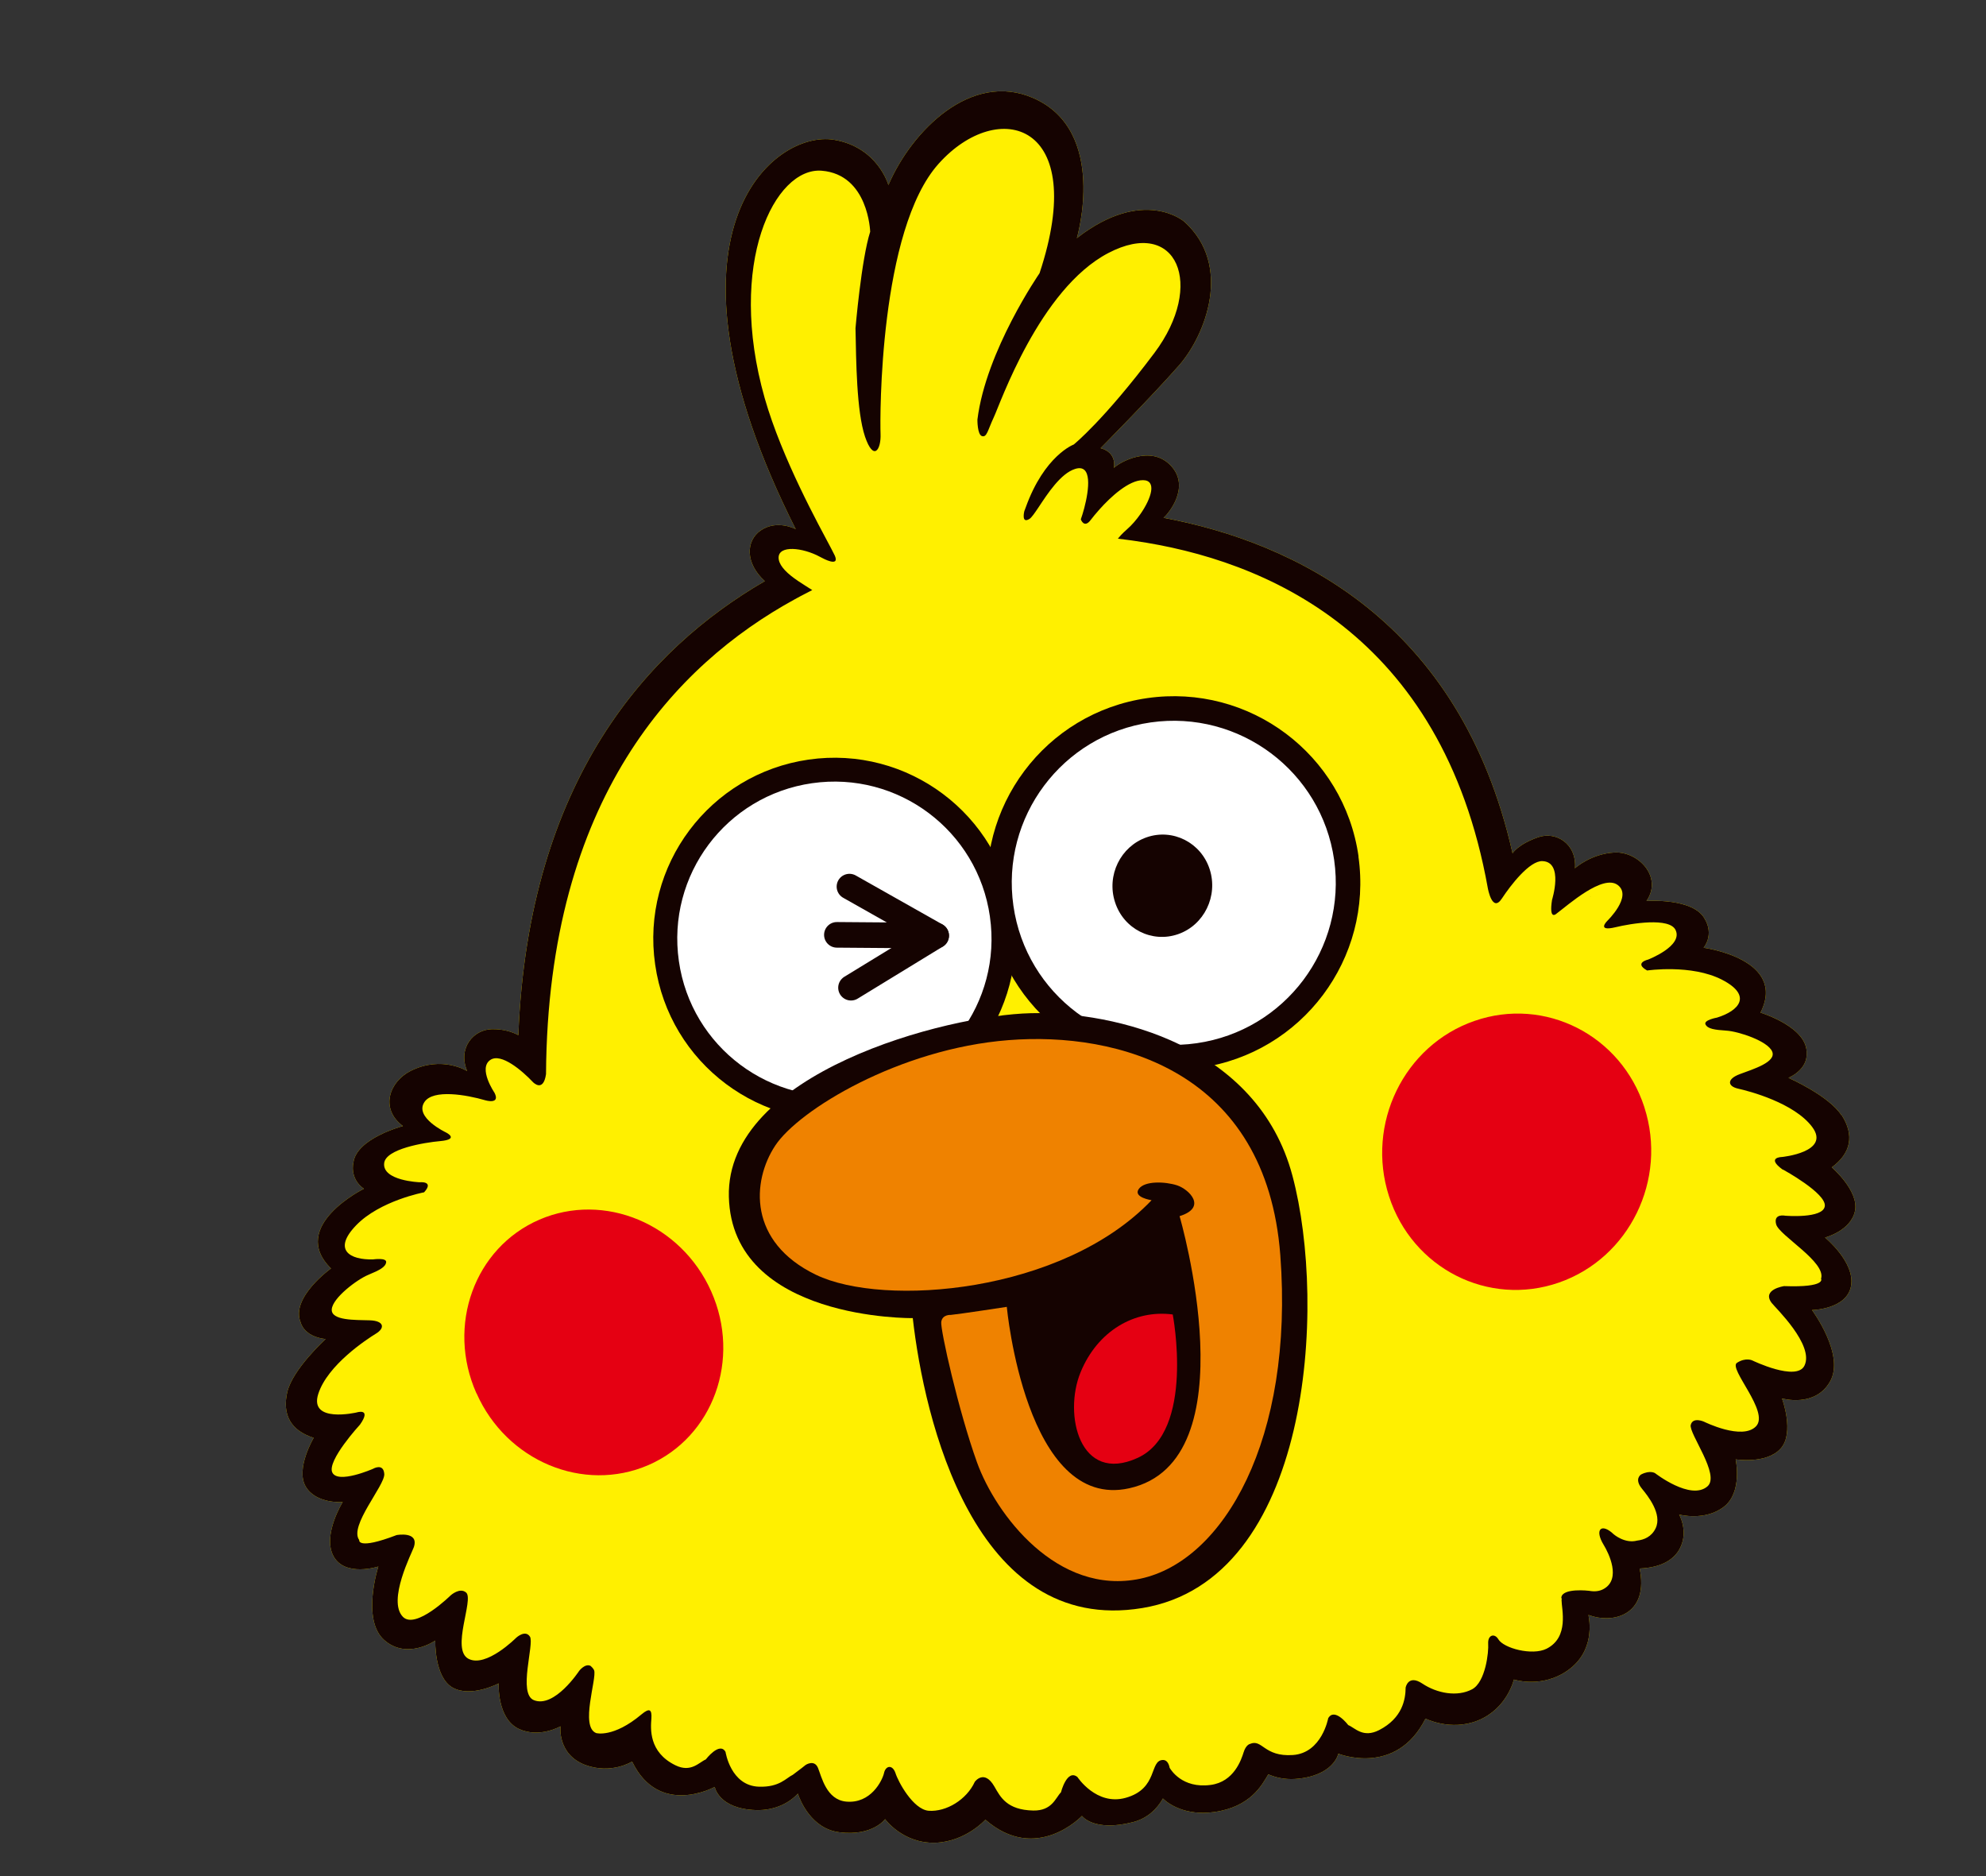 <svg id="_レイヤー_1" data-name="レイヤー 1" xmlns="http://www.w3.org/2000/svg" viewBox="0 0 180 170"><rect x="0" y="0" width="180" height="170" fill="#333333" stroke="none"/><defs><style>.cls-1{fill:none;stroke:#150301;stroke-linecap:round;stroke-linejoin:round;stroke-width:2.32px}.cls-2{fill:#150301}.cls-2,.cls-3,.cls-4{stroke-width:0}.cls-3{fill:#e50012}.cls-4{fill:#fff}</style></defs><path d="M166.92 101.09c-1.13-1.8-4.82-3.42-4.82-3.42 1.81-.86 1.64-2.16 1.64-2.16.18-2.43-4.18-3.75-4.18-3.75 2.45-4.86-5.15-5.88-5.15-5.88.96-1.31.13-2.55.13-2.55-.97-2-5.31-1.69-5.31-1.69 1.5-2.19-.77-4.51-2.91-4.39-2.07.11-3.49 1.35-3.57 1.42v.04l-.02-.03s.01 0 .02-.01c.16-2.25-1.76-3.35-3.32-2.81-1.85.64-2.34 1.46-2.34 1.46-4.76-21.07-19.77-28.17-31.63-30.4l.23-.23s2.29-2.46.46-4.46c-1.82-2-4.74-.3-5.19.17 0 0 .32-1.38-1.21-1.79 0 0 4.71-4.76 7.11-7.5 2.4-2.74 4.88-9.07.47-13.03 0 0-3.68-3.2-9.73 1.5 0 0 2.86-9.71-3.94-12.69-5.64-2.48-11.03 2.97-13.14 7.88 0 0-.95-3.43-4.92-4.1-5.5-.93-17.03 8.41-3.48 35.28 0 0-1.68-.91-3.18.12-1.35.94-1.41 2.97.38 4.59-10.55 6.1-21.42 17.98-22.34 41.12v.02c-.56-.3-1.36-.56-2.4-.54-1.66.03-3.13 1.71-2.23 3.82v-.02s-2.28-1.45-5.13-.02c-1.91.96-2.83 3.4-.7 5 0 0-4.21 1.1-4.49 3.31 0 0-.38 1.43.95 2.37 0 0-6.87 3.4-2.98 7.22 0 0-3.7 2.65-2.75 4.89 0 0 .26 1.28 2.26 1.51 0 0-2.98 2.72-3.47 4.79-.48 2.07.32 3.5 2.39 4.16 0 0-1.66 2.8-.73 4.4.93 1.61 3.36 1.42 3.36 1.42s-1.87 3.01-.83 4.91c1.05 1.91 4.06.93 4.06.93s-1.55 4.8.52 6.65c2.07 1.85 4.64.06 4.64.06s-.1 3.31 1.57 4.26c1.67.94 4.18-.38 4.18-.38s-.18 3.21 1.86 4.14c1.84.84 3.74-.25 3.74-.25s-.31 2.53 2.24 3.5c2.39.88 4.25-.31 4.25-.31 2.45 5.08 7.49 2.3 7.49 2.3s.34 1.99 3.74 2.1c1.75.05 3.06-.69 3.79-1.49.22.65 1.25 3.19 3.77 3.5 3.02.38 4.14-1.19 4.14-1.19s1.6 2.22 4.55 2.14c2.76-.1 4.54-2.09 4.54-2.09 4.62 4.03 8.75-.34 8.75-.34s1.08 1.48 4.63.56c1.29-.33 2.18-1.19 2.71-2.14.51.51 2.07 1.58 4.62 1.23 3.35-.46 4.37-2.48 4.93-3.42.67.29 1.48.48 2.44.42 3.5-.25 3.91-2.29 3.91-2.29s5.23 2.12 7.9-3.18c0 0 2.28 1.17 4.76.17 2.65-1.08 3.25-3.71 3.25-3.71s2.19.72 4.38-.51c2.85-1.61 2.56-4.4 2.38-5.34.26.08.44.14.44.14 2.1.57 5.01-.33 4.2-4.35 4.36-.19 3.98-3.42 3.98-3.42-.04-.82-.4-1.47-.4-1.47s2.32.63 4.05-.7c1.72-1.32 1.07-4.3 1.07-4.3s2.8.45 4.08-.98c1.28-1.43.12-4.54.12-4.54s3 .87 4.36-1.54c1.37-2.42-1.64-6.47-1.64-6.47s3.16-.05 3.54-2.19c.38-2.14-2.36-4.38-2.36-4.38s2.36-.61 2.72-2.43c.36-1.81-2.11-3.93-2.11-3.93 1.75-1.29 2.05-2.91.92-4.7z" fill="#fff000" stroke-width="0"/><g><path class="cls-2" d="M144.15 81.27v-.04l-.02.01.02.03z"/><path class="cls-3" d="M149.04 100.34c-2.11-6.54-9.01-10.05-15.4-7.83-6.39 2.21-9.86 9.33-7.75 15.88 2.11 6.55 9.01 10.05 15.4 7.83 6.39-2.22 9.86-9.33 7.75-15.87zM43.18 126.25c-2.73-6.13-.18-13.18 5.7-15.73 5.88-2.54 12.85.37 15.58 6.5 2.73 6.14.18 13.19-5.7 15.74-5.88 2.54-12.85-.36-15.57-6.51z"/><g><path class="cls-2" d="M123.13 77.6c-1.32-9.25-9.9-15.67-19.15-14.34-9.24 1.32-15.67 9.89-14.35 19.14 1.33 9.25 9.9 15.68 19.14 14.35 9.25-1.32 15.67-9.89 14.35-19.14z"/><path class="cls-4" d="M120.92 77.92c-1.15-8.03-8.59-13.6-16.62-12.46-8.03 1.15-13.6 8.59-12.45 16.62 1.15 8.03 8.59 13.61 16.61 12.45 8.03-1.15 13.6-8.59 12.46-16.61z"/><path class="cls-2" d="M91.86 82.74c-1.28-8.97-9.6-15.2-18.57-13.91-8.97 1.29-15.21 9.6-13.91 18.57 1.28 8.97 9.6 15.21 18.57 13.92 8.97-1.29 15.2-9.6 13.92-18.58z"/><path class="cls-4" d="M89.72 83.05c-1.11-7.79-8.33-13.2-16.12-12.08-7.79 1.12-13.19 8.33-12.07 16.12 1.11 7.79 8.33 13.2 16.12 12.08 7.78-1.11 13.19-8.33 12.07-16.11z"/><g><path class="cls-2" d="M82.73 119.44s-16.4.23-16.67-11c-.28-11.23 19.7-16.45 27.36-16.63 7.66-.19 20.58 2.92 23.72 14.73 3.15 11.8 1.68 36.64-13.6 39.17-15.28 2.53-19.79-17.25-20.81-26.26z"/><path d="M104.35 108.75s-1.67-.25-1.14-1.01 2.4-.68 3.48-.33c1.08.36 2.76 2 .22 2.79 0 0 6.51 22.21-4.57 24.66-9.37 2.07-11.09-16.44-11.09-16.44s-4.25.65-5.08.73c0 0-.77-.06-.86.64-.09.69 1.55 8.02 3.24 12.72 1.69 4.7 7.27 12.13 14.81 10.54 7.53-1.6 13.94-12.63 12.68-29.32-1.27-16.69-14.72-20.26-24.63-19.48-9.91.77-19.02 6.33-21.15 9.56-2.13 3.23-2.46 8.73 3.69 11.7 6.15 2.97 22.36 1.68 30.41-6.74z" fill="#ef8200" stroke-width="0"/><path class="cls-3" d="M106.29 119.11s2.05 10.62-3.19 13c-5.24 2.39-6.74-3.93-5.16-7.77 1.53-3.72 4.87-5.69 8.35-5.23z"/></g><polyline class="cls-1" points="76.99 80.34 84.85 84.78 75.85 84.71"/><line class="cls-1" x1="77.13" y1="89.5" x2="84.85" y2="84.78"/></g><path class="cls-2" d="M109.64 78.77c-.78-2.42-3.34-3.72-5.71-2.9-2.37.82-3.66 3.46-2.87 5.88.78 2.43 3.34 3.72 5.71 2.9 2.37-.82 3.65-3.46 2.87-5.88z"/><path class="cls-2" d="M166.92 101.09c-1.13-1.8-4.82-3.42-4.82-3.42 1.81-.86 1.64-2.16 1.64-2.16.18-2.43-4.18-3.75-4.18-3.75 2.45-4.86-5.15-5.88-5.15-5.88.96-1.31.13-2.55.13-2.55-.97-2-5.31-1.69-5.31-1.69 1.5-2.19-.77-4.51-2.91-4.39-2.07.11-3.49 1.35-3.57 1.42v.04l-.02-.03s.01 0 .02-.01c.16-2.25-1.76-3.35-3.32-2.81-1.85.64-2.34 1.46-2.34 1.46-4.76-21.07-19.77-28.17-31.63-30.4l.23-.23s2.29-2.46.46-4.46c-1.82-2-4.74-.3-5.19.17 0 0 .32-1.38-1.21-1.79 0 0 4.71-4.76 7.11-7.5 2.4-2.74 4.88-9.07.47-13.03 0 0-3.68-3.2-9.73 1.5 0 0 2.86-9.71-3.94-12.69-5.64-2.48-11.03 2.97-13.14 7.88 0 0-.95-3.43-4.92-4.1-5.5-.93-17.03 8.41-3.48 35.28 0 0-1.68-.91-3.18.12-1.35.94-1.41 2.97.38 4.59-10.55 6.1-21.42 17.98-22.34 41.12v.02c-.56-.3-1.36-.56-2.4-.54-1.66.03-3.13 1.71-2.23 3.82v-.02s-2.28-1.45-5.13-.02c-1.91.96-2.83 3.4-.7 5 0 0-4.21 1.1-4.49 3.31 0 0-.38 1.43.95 2.37 0 0-6.87 3.4-2.98 7.22 0 0-3.7 2.65-2.75 4.89 0 0 .26 1.28 2.26 1.51 0 0-2.98 2.72-3.47 4.79-.48 2.07.32 3.5 2.39 4.16 0 0-1.66 2.8-.73 4.4.93 1.61 3.36 1.42 3.36 1.42s-1.87 3.01-.83 4.91c1.05 1.91 4.06.93 4.06.93s-1.55 4.8.52 6.65c2.07 1.85 4.64.06 4.64.06s-.1 3.31 1.57 4.26c1.67.94 4.18-.38 4.18-.38s-.18 3.21 1.86 4.14c1.84.84 3.74-.25 3.74-.25s-.31 2.53 2.24 3.5c2.39.88 4.25-.31 4.25-.31 2.45 5.08 7.49 2.3 7.49 2.3s.34 1.99 3.74 2.1c1.75.05 3.06-.69 3.79-1.49.22.65 1.25 3.19 3.77 3.5 3.02.38 4.14-1.19 4.14-1.19s1.6 2.22 4.55 2.14c2.76-.1 4.54-2.09 4.54-2.09 4.62 4.03 8.75-.34 8.75-.34s1.08 1.48 4.63.56c1.29-.33 2.18-1.19 2.71-2.14.51.51 2.07 1.58 4.62 1.23 3.35-.46 4.37-2.48 4.93-3.42.67.29 1.48.48 2.44.42 3.5-.25 3.91-2.29 3.91-2.29s5.23 2.12 7.9-3.18c0 0 2.28 1.17 4.76.17 2.65-1.08 3.25-3.71 3.25-3.71s2.19.72 4.38-.51c2.85-1.61 2.56-4.4 2.38-5.34.26.08.44.14.44.14 2.1.57 5.01-.33 4.2-4.35 4.36-.19 3.98-3.42 3.98-3.42-.04-.82-.4-1.47-.4-1.47s2.32.63 4.05-.7c1.72-1.32 1.07-4.3 1.07-4.3s2.8.45 4.08-.98c1.28-1.43.12-4.54.12-4.54s3 .87 4.36-1.54c1.37-2.42-1.64-6.47-1.64-6.47s3.16-.05 3.54-2.19c.38-2.14-2.36-4.38-2.36-4.38s2.36-.61 2.72-2.43c.36-1.81-2.11-3.93-2.11-3.93 1.75-1.29 2.05-2.91.92-4.7zm-5.3 4.9s3.92 2.14 3.77 3.3c-.14 1.16-3.59.87-3.59.87s-1.09-.23-.82.78c.27 1.01 4.56 3.42 4.07 4.93 0 0 .52.81-3.35.67 0 0-2.06.3-1.12 1.53.31.41 3.87 3.8 2.97 5.67-.71 1.48-4.72-.46-4.72-.46s-.59-.31-1.4.21c-.81.51 2.98 4.44 1.73 5.75-1.25 1.31-4.71-.41-4.71-.41s-1.02-.47-1.21.29c-.19.76 2.71 4.55 1.51 5.57-1.52 1.31-4.73-1.19-4.73-1.19s-.44-.32-1.28.11c0 0-.66.39.08 1.29.54.66 1.85 2.29 1.24 3.58-.37.78-1.06 1.05-1.68 1.12-1.12.3-2.12-.57-2.12-.57-1.12-1.07-1.77-.44-.91.96.47.77 1.59 3.08.02 3.98-.39.23-.85.27-1.34.18 0 0-2.42-.29-2.52.61 0 .04.03.08.04.13 0 .04-.02.05-.02.09 0 .83.72 3.37-1.36 4.42-1.3.65-3.9-.05-4.37-.86-.33-.56-.96-.41-.92.39.06.77-.24 3.48-1.45 4.14-1.35.72-3.19.37-4.51-.51-1.3-.87-1.52.36-1.52.36-.01 1.07-.29 2.76-2.4 3.85-1.47.75-2.18-.2-2.8-.45 0 0-1.24-1.64-1.82-.62 0 0-.57 3.15-3.2 3.33-2.65.18-2.76-1.5-3.9-1 0 0-.35.07-.56.74-.21.67-.87 2.69-2.99 2.97-2.61.35-3.63-1.41-3.72-1.55-.08-.43-.28-.71-.59-.71-1.28 0-.4 2.6-3.4 3.43-2.66.74-4.37-1.89-4.37-1.89-.95-.75-1.49 1.39-1.49 1.39-.5.51-.8 1.68-2.51 1.65-2.4-.05-2.98-1.23-3.52-2.17-.93-1.62-1.78-.43-1.78-.43-.73 1.6-2.57 2.74-4.19 2.62-1.41-.13-2.76-2.64-3-3.42-.28-.8-.9-.67-1.04.02-.16.67-1.19 2.78-3.43 2.57-1.79-.17-2.22-2.24-2.55-3.05-.33-.8-1.12-.27-1.12-.27s-.57.46-1.16.89c-.61.29-1.2 1.14-3.07 1.08-2.57-.08-3.03-3.15-3.03-3.15-.53-.97-1.79.68-1.79.68-.61.26-1.34 1.22-2.75.53-2.44-1.19-2.25-3.34-2.18-4.24.05-.8-.15-1-.9-.37-2.56 2.15-4.11 1.69-4.11 1.69-1.47-.59.08-4.94-.18-5.68-.08-.21-.33-.41-.33-.41-.5-.24-1.03.46-1.03.46s-2.23 3.4-4.1 2.65c-1.47-.59.06-5.1-.36-5.76-.43-.66-1.25.11-1.25.11s-2.72 2.74-4.32 1.9c-1.61-.84.51-5.37-.21-6-.57-.5-1.4.25-1.4.25s-3.17 3.13-4.33 1.95c-1.44-1.47.83-5.83.99-6.32.49-1.47-1.56-1.09-1.56-1.09-3.61 1.38-3.39.45-3.39.45-.95-1.27 2.33-4.94 2.27-5.98-.07-1.04-1.03-.47-1.03-.47s-3.17 1.39-3.68.33c-.51-1.06 2.51-4.34 2.51-4.34 1.09-1.55-.31-1.1-.31-1.1s-4.34 1.01-3.47-1.69c.84-2.61 4.37-4.93 5.22-5.45.86-.52.73-1.17-.56-1.21-1.29-.04-3.52.04-3.44-1 .08-1.04 2.31-2.71 3.31-3.12 1.01-.42 1.56-.7 1.62-1.14.06-.44-1.18-.26-1.18-.26-2.1.06-3.7-.85-1.54-3.09 2.16-2.24 6.16-2.99 6.16-2.99.95-1.05-.41-.91-.41-.91s-3.39-.13-3.21-1.73c.14-1.3 3.64-1.87 5.08-2 1.79-.16.53-.78.53-.78s-2.9-1.36-1.96-2.76c.79-1.19 3.83-.65 5.51-.16 0 0 1.4.42.84-.68 0 0-1.52-2.22-.37-2.98.97-.65 2.87.97 3.86 2.02 0 0 .93.98 1.18-.73v-.05c.17-24.94 11.77-37.06 22.5-42.95.18-.1.37-.2.55-.3.36-.19.72-.38 1.08-.56-.76-.49-1.83-1.1-2.48-1.8-.28-.3-.49-.62-.55-.94-.24-1.27 1.76-1.2 3.42-.43.17.08.34.17.51.26 0 0 1.61.89 1.15-.2-.06-.13-.17-.35-.32-.63-1.11-2.1-4.47-8.16-6.04-13.65-3.47-12.24.92-20.94 5.16-20.61 4.25.34 4.4 5.53 4.4 5.53-.8 2.5-1.33 8.74-1.33 8.74.06 2.94.09 7.52.86 9.82.78 2.29 1.47 1.19 1.41-.25-.06-1.43-.13-18.48 5.27-24.48 5.39-6.01 13.7-3.8 9.14 9.93 0 0-4.86 7.03-5.63 13.26 0 0-.02 1.38.42 1.5.44.13.52-.55 1.06-1.7.55-1.14 4.13-11.62 10.38-14.89 6.25-3.27 8.79 2.9 4.19 9.04-4.6 6.13-7.32 8.31-7.32 8.31s-2.66.98-4.36 5.72c-.04.11-.08.21-.12.32 0 0-.3 1.18.47.7.19-.12.47-.53.82-1.05.81-1.22 2-3.07 3.32-3.48 1.56-.49 1.27 1.85.82 3.56-.1.38-.21.73-.31 1.01 0 0 .3.87.91.04.16-.21.44-.56.79-.95 1.01-1.13 2.66-2.65 3.94-2.64 1.27.01.76 1.64-.23 3.06-.36.52-.79 1.02-1.23 1.4 0 0-.49.42-.82.84.41.05.82.1 1.24.16.09.01.18.02.27.04 11.75 1.7 27.87 8.34 32.02 31.47 0 0 .4 2.29 1.28.93.79-1.2 2.51-3.43 3.67-3.38 1.95.07.87 3.51.87 3.51-.3 1.92.39 1.26.39 1.26 1.05-.78 4.22-3.63 5.57-2.6 1.35 1.03-.96 3.25-.96 3.25s-1 .99.75.57c1.41-.34 4.91-.92 5.45.26.68 1.45-2.49 2.67-2.49 2.67s-1.33.3-.09.99c0 0 4.02-.59 6.79.84 2.77 1.43 1.55 2.81-.46 3.43 0 0-1.24.22-1.04.62.2.4.82.49 1.9.56 1.08.07 3.73.93 4.14 1.89.41.96-1.73 1.6-2.93 2.05-1.21.45-1.12 1.11-.14 1.32.98.22 5.06 1.28 6.7 3.47 1.7 2.28-2.74 2.72-2.74 2.72s-1.48.02.06 1.14z"/></g></svg>